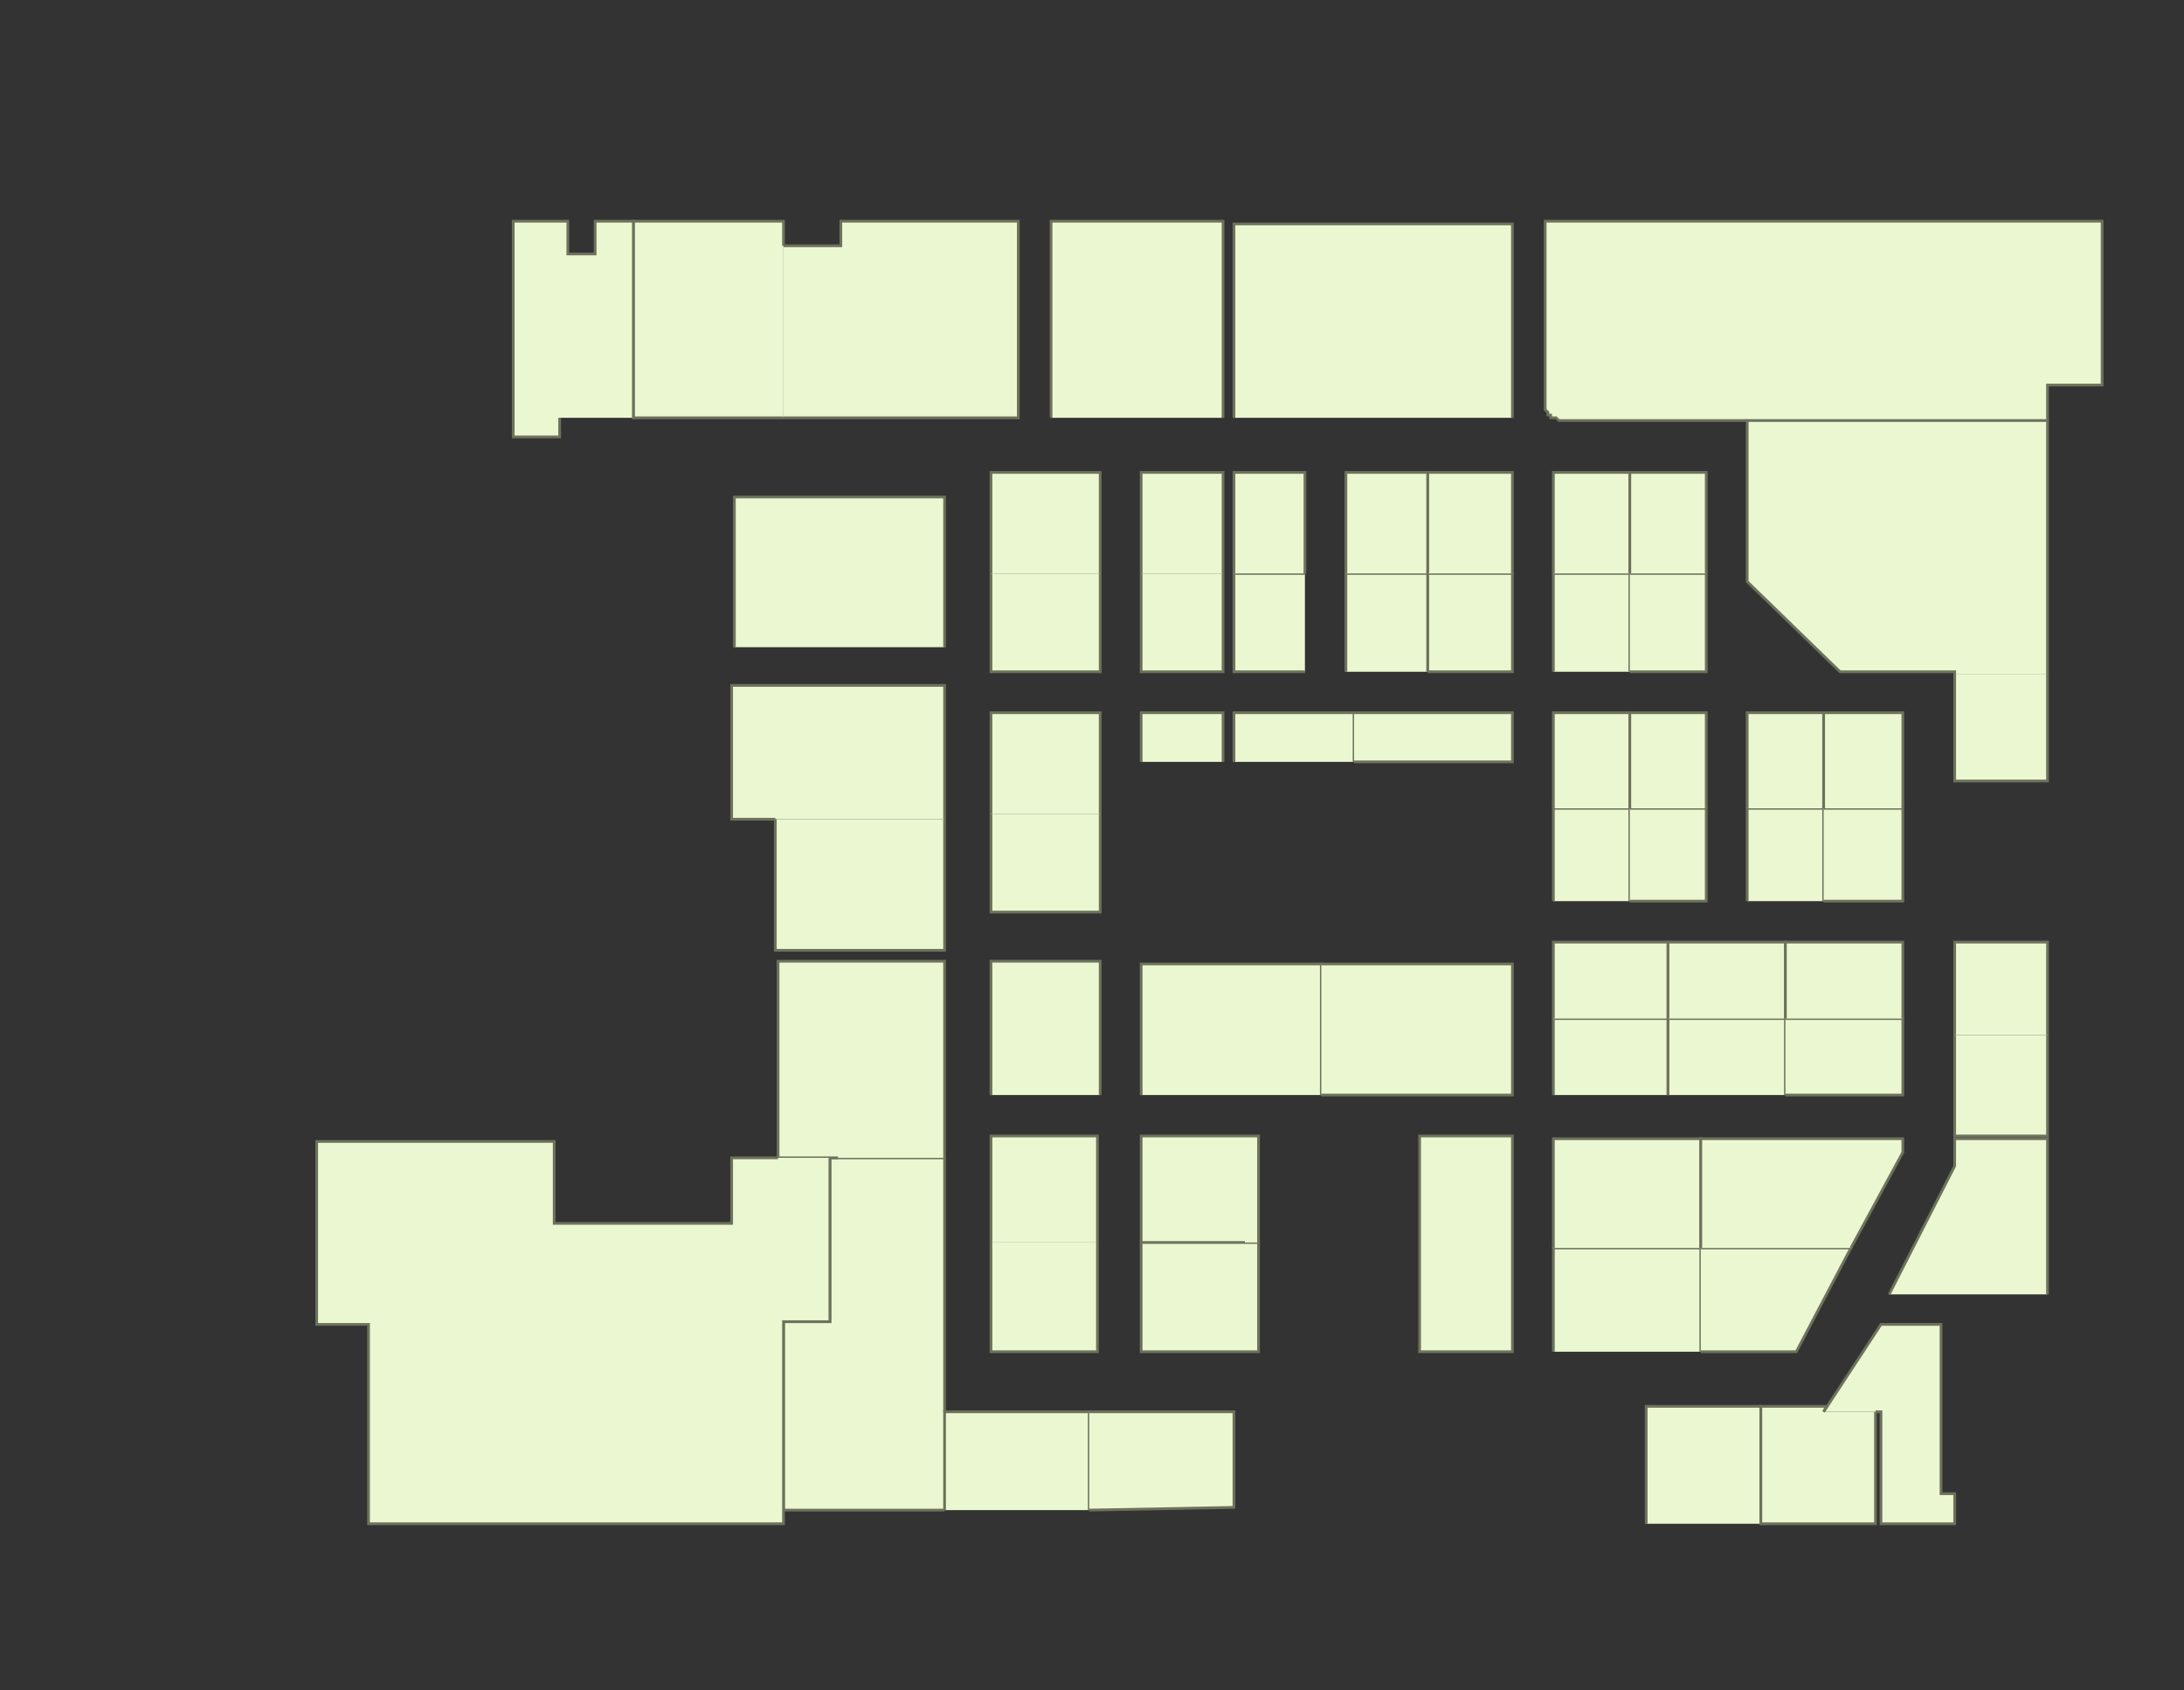 <?xml version="1.0" encoding="utf-8" ?>
<svg baseProfile="full" height="619" version="1.1" width="800" xmlns="http://www.w3.org/2000/svg" xmlns:ev="http://www.w3.org/2001/xml-events" xmlns:xlink="http://www.w3.org/1999/xlink"><rect width="100%" height="100%" fill="#333333" stroke="none"/><defs /><g id="1A01" stroke="red"><polyline fill="#ebf7d1" points="346,553 287,553 287,494 287,484 304,484 304,474 304,455 304,449 304,436 304,424 307,424 346,424 346,517" stroke="#6d725c" /></g><g id="1A03" stroke="red"><polyline fill="#ebf7d1" points="307,424 304,424 285,424 285,352 346,352 346,424 346,424" stroke="#6d725c" /></g><g id="1A05" stroke="red"><polyline fill="#ebf7d1" points="284,300 268,300 268,251 346,251 346,300" stroke="#6d725c" /></g><g id="1A06" stroke="red"><polyline fill="#ebf7d1" points="346,300 346,300 346,348 284,348 284,300" stroke="#6d725c" /></g><g id="1A07" stroke="red"><polyline fill="#ebf7d1" points="269,237 269,182 346,182 346,237" stroke="#6d725c" /></g><g id="1A15" stroke="red"><polyline fill="#ebf7d1" points="287,153 232,153 232,81 287,81 287,90" stroke="#6d725c" /></g><g id="1A16" stroke="red"><polyline fill="#ebf7d1" points="287,90 308,90 308,81 373,81 373,153 287,153" stroke="#6d725c" /></g><g id="1A17" stroke="red"><polyline fill="#ebf7d1" points="205,153 205,160 188,160 188,81 208,81 208,93 218,93 218,81 232,81 232,153" stroke="#6d725c" /></g><g id="1B01" stroke="red"><polyline fill="#ebf7d1" points="346,553 346,517 399,517 399,553" stroke="#6d725c" /></g><g id="1B02" stroke="red"><polyline fill="#ebf7d1" points="399,517 452,517 452,552 399,553" stroke="#6d725c" /></g><g id="1B03" stroke="red"><polyline fill="#ebf7d1" points="402,455 402,495 363,495 363,455" stroke="#6d725c" /></g><g id="1B04" stroke="red"><polyline fill="#ebf7d1" points="418,401 418,353 484,353 484,401" stroke="#6d725c" /></g><g id="1B05" stroke="red"><polyline fill="#ebf7d1" points="363,455 363,416 402,416 402,455" stroke="#6d725c" /></g><g id="1B06" stroke="red"><polyline fill="#ebf7d1" points="418,279 418,261 448,261 448,279" stroke="#6d725c" /></g><g id="1B07" stroke="red"><polyline fill="#ebf7d1" points="363,401 363,352 403,352 403,376 403,401" stroke="#6d725c" /></g><g id="1B08" stroke="red"><polyline fill="#ebf7d1" points="448,210 448,246 418,246 418,210" stroke="#6d725c" /></g><g id="1B09" stroke="red"><polyline fill="#ebf7d1" points="403,298 403,334 363,334 363,298" stroke="#6d725c" /></g><g id="1B10" stroke="red"><polyline fill="#ebf7d1" points="418,210 418,173 448,173 448,210" stroke="#6d725c" /></g><g id="1B11" stroke="red"><polyline fill="#ebf7d1" points="363,298 363,261 403,261 403,298" stroke="#6d725c" /></g><g id="1B12" stroke="red"><polyline fill="#ebf7d1" points="456,455 461,455 461,495 418,495 418,455" stroke="#6d725c" /></g><g id="1B13" stroke="red"><polyline fill="#ebf7d1" points="403,210 403,246 363,246 363,210" stroke="#6d725c" /></g><g id="1B14" stroke="red"><polyline fill="#ebf7d1" points="456,455 418,455 418,416 461,416 461,455" stroke="#6d725c" /></g><g id="1B15" stroke="red"><polyline fill="#ebf7d1" points="363,210 363,173 403,173 403,210" stroke="#6d725c" /></g><g id="1C01" stroke="red"><polyline fill="#ebf7d1" points="452,279 452,261 496,261 496,279" stroke="#6d725c" /></g><g id="1C02" stroke="red"><polyline fill="#ebf7d1" points="493,246 493,210 523,210 523,246 523,246" stroke="#6d725c" /></g><g id="1C03" stroke="red"><polyline fill="#ebf7d1" points="478,246 452,246 452,210 478,210" stroke="#6d725c" /></g><g id="1C04" stroke="red"><polyline fill="#ebf7d1" points="493,210 493,173 523,173 523,210" stroke="#6d725c" /></g><g id="1C05" stroke="red"><polyline fill="#ebf7d1" points="452,210 452,173 478,173 478,210" stroke="#6d725c" /></g><g id="1C06" stroke="red"><polyline fill="#ebf7d1" points="452,153 452,82 554,82 554,153" stroke="#6d725c" /></g><g id="1C07" stroke="red"><polyline fill="#ebf7d1" points="385,153 385,81 448,81 448,153" stroke="#6d725c" /></g><g id="1D02" stroke="red"><polyline fill="#ebf7d1" points="603,558 603,515 645,515 645,558" stroke="#6d725c" /></g><g id="1D03" stroke="red"><polyline fill="#ebf7d1" points="484,353 554,353 554,401 484,401" stroke="#6d725c" /></g><g id="1D04" stroke="red"><polyline fill="#ebf7d1" points="569,495 569,457 623,457 623,495" stroke="#6d725c" /></g><g id="1D05" stroke="red"><polyline fill="#ebf7d1" points="496,261 554,261 554,279 496,279" stroke="#6d725c" /></g><g id="1D06" stroke="red"><polyline fill="#ebf7d1" points="569,457 569,417 623,417 623,457" stroke="#6d725c" /></g><g id="1D07" stroke="red"><polyline fill="#ebf7d1" points="523,246 523,210 554,210 554,246 523,246" stroke="#6d725c" /></g><g id="1D08" stroke="red"><polyline fill="#ebf7d1" points="569,401 569,373 569,373 611,373 611,401" stroke="#6d725c" /></g><g id="1D09" stroke="red"><polyline fill="#ebf7d1" points="523,210 523,173 554,173 554,210 554,210" stroke="#6d725c" /></g><g id="1D10" stroke="red"><polyline fill="#ebf7d1" points="569,373 569,345 611,345 611,373" stroke="#6d725c" /></g><g id="1D11" stroke="red"><polyline fill="#ebf7d1" points="554,456 554,495 520,495 520,456" stroke="#6d725c" /></g><g id="1D12" stroke="red"><polyline fill="#ebf7d1" points="569,330 569,296 597,296 597,330" stroke="#6d725c" /></g><g id="1D13" stroke="red"><polyline fill="#ebf7d1" points="520,456 520,416 554,416 554,456" stroke="#6d725c" /></g><g id="1D14" stroke="red"><polyline fill="#ebf7d1" points="569,296 569,261 597,261 597,296" stroke="#6d725c" /></g><g id="1D16" stroke="red"><polyline fill="#ebf7d1" points="569,246 569,210 597,210 597,246" stroke="#6d725c" /></g><g id="1D18" stroke="red"><polyline fill="#ebf7d1" points="569,210 569,209 569,173 597,173 597,210" stroke="#6d725c" /></g><g id="1E01" stroke="red"><polyline fill="#ebf7d1" points="611,401 611,373 654,373 654,401" stroke="#6d725c" /></g><g id="1E02" stroke="red"><polyline fill="#ebf7d1" points="611,373 611,345 654,345 654,373" stroke="#6d725c" /></g><g id="1E03" stroke="red"><polyline fill="#ebf7d1" points="597,296 625,296 625,330 597,330" stroke="#6d725c" /></g><g id="1E04" stroke="red"><polyline fill="#ebf7d1" points="640,330 640,296 668,296 668,330" stroke="#6d725c" /></g><g id="1E05" stroke="red"><polyline fill="#ebf7d1" points="597,296 597,261 625,261 625,296" stroke="#6d725c" /></g><g id="1E06" stroke="red"><polyline fill="#ebf7d1" points="640,296 640,261 668,261 668,296" stroke="#6d725c" /></g><g id="1E07" stroke="red"><polyline fill="#ebf7d1" points="597,210 625,210 625,246 597,246" stroke="#6d725c" /></g><g id="1E09" stroke="red"><polyline fill="#ebf7d1" points="597,210 597,173 625,173 625,210" stroke="#6d725c" /></g><g id="1F01" stroke="red"><polyline fill="#ebf7d1" points="623,457 678,457 658,495 623,495" stroke="#6d725c" /></g><g id="1F03" stroke="red"><polyline fill="#ebf7d1" points="623,457 623,417 697,417 697,422 678,457" stroke="#6d725c" /></g><g id="1F05" stroke="red"><polyline fill="#ebf7d1" points="654,373 697,373 697,401 654,401" stroke="#6d725c" /></g><g id="1F06" stroke="red"><polyline fill="#ebf7d1" points="750,379 750,416 716,416 716,379" stroke="#6d725c" /></g><g id="1F07" stroke="red"><polyline fill="#ebf7d1" points="654,373 654,345 697,345 697,373" stroke="#6d725c" /></g><g id="1F08" stroke="red"><polyline fill="#ebf7d1" points="716,379 716,345 750,345 750,379" stroke="#6d725c" /></g><g id="1F09" stroke="red"><polyline fill="#ebf7d1" points="668,296 697,296 697,330 668,330" stroke="#6d725c" /></g><g id="1F10" stroke="red"><polyline fill="#ebf7d1" points="750,247 750,286 716,286 716,247" stroke="#6d725c" /></g><g id="1F11" stroke="red"><polyline fill="#ebf7d1" points="668,296 668,261 697,261 697,296" stroke="#6d725c" /></g><g id="1G01" stroke="red"><polyline fill="#ebf7d1" points="687,517 687,558 645,558 645,515 669,515 668,517" stroke="#6d725c" /></g><g id="1Y01" stroke="red"><polyline fill="#ebf7d1" points="304,424 304,436 304,449 304,455 304,474 304,484 287,484 287,494 287,558 135,558 135,485 116,485 116,418 203,418 203,448 268,448 268,424 285,424" stroke="#6d725c" /></g><g id="1Y02" stroke="red"><polyline fill="#ebf7d1" points="668,517 689,485 711,485 711,547 716,547 716,558 689,558 689,517 687,517" stroke="#6d725c" /></g><g id="1Y03" stroke="red"><polyline fill="#ebf7d1" points="640,154 571,154 570,153 570,153 569,153 568,153 568,152 567,152 567,151 566,150 566,149 566,149 566,81 770,81 770,141 750,141 750,154" stroke="#6d725c" /></g><g id="1Y04" stroke="red"><polyline fill="#ebf7d1" points="716,247 716,246 674,246 640,213 640,154 750,154 750,212 750,246 750,247" stroke="#6d725c" /></g><g id="1Y05" stroke="red"><polyline fill="#ebf7d1" points="692,474 716,427 716,417 750,417 750,474" stroke="#6d725c" /></g></svg>